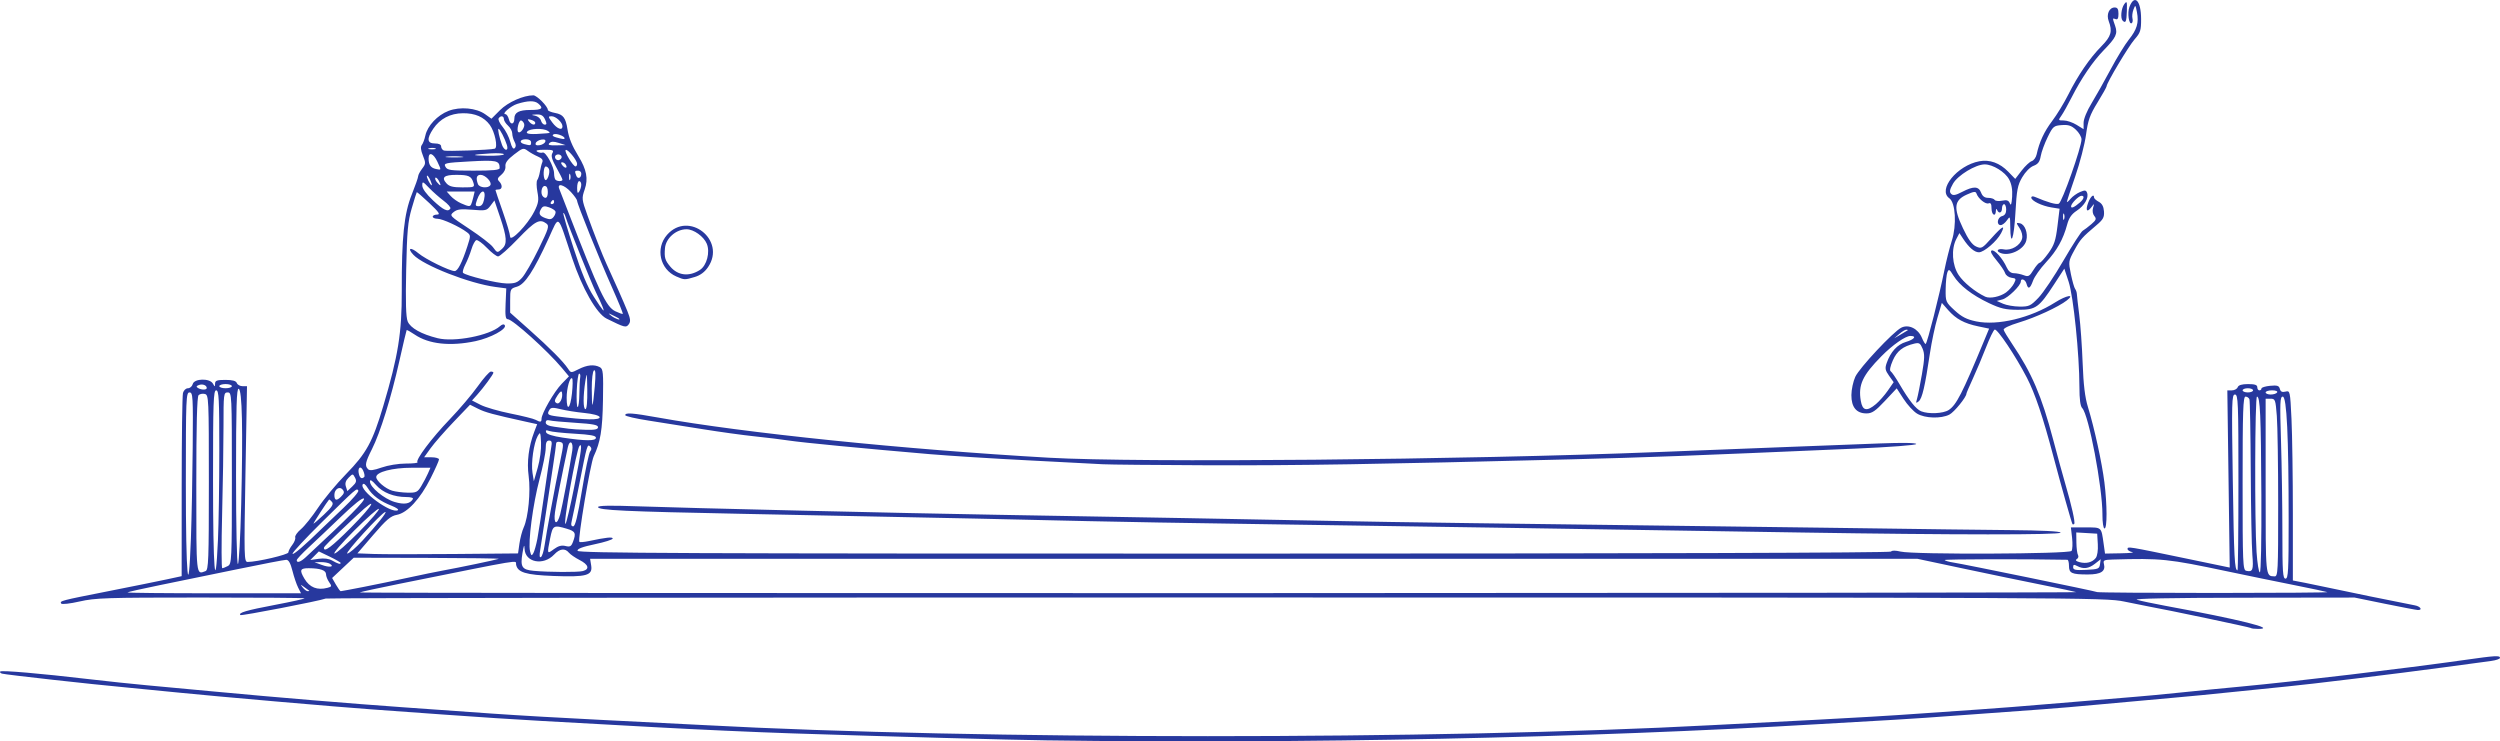 <?xml version="1.0" encoding="UTF-8" standalone="no"?>
<!-- Created with Inkscape (http://www.inkscape.org/) -->

<svg
   width="316.131mm"
   height="93.754mm"
   viewBox="0 0 316.131 93.754"
   version="1.1"
   id="svg5"
   xml:space="preserve"
   inkscape:version="1.2 (dc2aedaf03, 2022-05-15)"
   sodipodi:docname="Cricket.svg"
   xmlns:inkscape="http://www.inkscape.org/namespaces/inkscape"
   xmlns:sodipodi="http://sodipodi.sourceforge.net/DTD/sodipodi-0.dtd"
   xmlns="http://www.w3.org/2000/svg"
   xmlns:svg="http://www.w3.org/2000/svg"><sodipodi:namedview
     id="namedview7"
     pagecolor="#ffffff"
     bordercolor="#666666"
     borderopacity="1.0"
     inkscape:showpageshadow="2"
     inkscape:pageopacity="0.0"
     inkscape:pagecheckerboard="0"
     inkscape:deskcolor="#d1d1d1"
     inkscape:document-units="mm"
     showgrid="false"
     inkscape:window-width="1920"
     inkscape:window-height="1046"
     inkscape:window-x="-11"
     inkscape:window-y="-11"
     inkscape:window-maximized="1"
     inkscape:current-layer="layer1" /><defs
     id="defs2" /><g
     inkscape:label="Layer 1"
     inkscape:groupmode="layer"
     id="layer1"
     transform="translate(359.846,-162.845)"><path
       style="fill:#27389e;stroke-width:0.265;fill-opacity:1"
       d="m -227.204,256.472 c -5.072,-0.072 -19.942,-0.479 -32.411,-0.887 -4.584,-0.15 -12.442,-0.504 -17.462,-0.787 -5.02,-0.283 -11.45,-0.638 -14.287,-0.789 -2.838,-0.151 -8.374,-0.511 -12.303,-0.799 -3.929,-0.288 -8.096,-0.589 -9.26,-0.668 -3.586,-0.244 -20.156,-1.684 -24.209,-2.104 -2.11,-0.219 -5.146,-0.517 -6.747,-0.663 -4.293,-0.391 -15.288,-1.614 -15.714,-1.749 -0.203,-0.064 -0.3,-0.185 -0.217,-0.268 0.175,-0.175 5.047,0.244 11.168,0.962 2.328,0.273 5.662,0.625 7.408,0.783 1.746,0.158 5.675,0.522 8.731,0.811 7.509,0.709 17.085,1.505 23.812,1.981 3.056,0.216 8.057,0.571 11.113,0.788 3.056,0.217 9.247,0.575 13.758,0.794 4.511,0.22 10.345,0.515 12.965,0.656 34.595,1.869 92.844,1.871 127.661,0.002 2.692,-0.144 8.467,-0.443 12.832,-0.662 4.366,-0.22 10.259,-0.572 13.097,-0.782 2.838,-0.21 6.35,-0.454 7.805,-0.543 1.455,-0.088 6.039,-0.45 10.186,-0.804 4.147,-0.354 8.434,-0.711 9.525,-0.794 1.091,-0.083 3.596,-0.32 5.565,-0.526 1.97,-0.206 5.482,-0.552 7.805,-0.768 6.657,-0.619 20.707,-2.292 28.129,-3.348 3.988,-0.567 4.538,-0.6 4.538,-0.268 0,0.129 -0.506,0.303 -1.124,0.386 -0.618,0.083 -3.327,0.449 -6.019,0.813 -5.619,0.76 -17.365,2.193 -19.711,2.404 -0.873,0.079 -3.79,0.376 -6.482,0.661 -2.692,0.285 -6.324,0.638 -8.07,0.785 -1.746,0.147 -5.616,0.497 -8.599,0.779 -2.983,0.281 -6.555,0.587 -7.938,0.678 -1.382,0.091 -5.49,0.391 -9.128,0.665 -3.638,0.274 -7.924,0.569 -9.525,0.654 -1.601,0.086 -5.827,0.329 -9.393,0.541 -29.367,1.747 -65.755,2.517 -97.499,2.064 z m 151.978,-14.218 c -0.093,-0.093 -10.654,-2.315 -12.94,-2.723 -0.364,-0.065 -1.759,-0.346 -3.1,-0.624 -2.38,-0.494 -5.15,-0.507 -114.736,-0.509 -61.763,-0.002 -112.459,0.059 -112.656,0.135 -0.789,0.303 -10.665,2.215 -10.791,2.089 -0.295,-0.295 0.72,-0.593 4.385,-1.29 2.105,-0.4 3.783,-0.773 3.728,-0.828 -0.055,-0.055 -5.985,-0.1 -13.177,-0.099 -11.854,2.6e-4 -13.282,0.047 -15.262,0.498 -1.231,0.281 -2.249,0.394 -2.332,0.26 -0.207,-0.335 -0.079,-0.368 5.972,-1.563 2.983,-0.589 6.287,-1.258 7.342,-1.485 l 1.918,-0.414 0.004,-11.284 c 0.002,-6.206 0.075,-11.552 0.163,-11.88 0.089,-0.333 0.366,-0.595 0.627,-0.595 0.257,0 0.53,-0.238 0.606,-0.529 0.187,-0.713 2.142,-0.764 2.548,-0.066 0.257,0.441 0.27,0.441 0.278,0 0.006,-0.377 0.249,-0.463 1.303,-0.463 0.907,0 1.34,0.119 1.447,0.397 0.084,0.218 0.408,0.397 0.72,0.397 h 0.568 l -0.196,11.113 c -0.187,10.575 -0.173,11.113 0.278,11.113 1.2,0 5.149,-0.925 5.149,-1.206 0,-0.17 0.22,-0.594 0.49,-0.941 0.269,-0.347 0.438,-0.779 0.375,-0.961 -0.063,-0.181 0.261,-0.645 0.719,-1.031 0.458,-0.386 1.435,-1.607 2.171,-2.713 0.736,-1.106 2.329,-3.024 3.54,-4.261 2.573,-2.628 3.353,-4.052 4.704,-8.599 1.888,-6.35 2.353,-9.243 2.34,-14.552 -0.017,-6.813 0.288,-9.756 1.266,-12.198 0.44,-1.099 0.802,-2.137 0.806,-2.308 0.003,-0.171 0.231,-0.603 0.505,-0.961 0.464,-0.604 0.471,-0.721 0.097,-1.657 -0.274,-0.685 -0.318,-1.112 -0.139,-1.335 0.145,-0.18 0.349,-0.724 0.452,-1.207 0.263,-1.227 1.533,-2.575 2.93,-3.109 1.471,-0.562 3.507,-0.374 4.633,0.428 l 0.792,0.564 1.08,-1.08 c 1.016,-1.016 2.952,-1.877 4.22,-1.877 0.44,0 1.828,1.4 1.828,1.843 0,0.118 0.415,0.293 0.923,0.388 1.019,0.191 1.33,0.599 1.559,2.045 0.177,1.118 0.568,2.081 1.388,3.422 1.035,1.691 1.256,2.859 0.794,4.198 -0.393,1.141 -0.382,1.25 0.355,3.307 0.761,2.125 1.927,5.097 2.392,6.096 0.895,1.923 2.234,4.951 2.65,5.99 0.393,0.981 0.427,1.315 0.172,1.664 -0.338,0.462 -0.506,0.419 -2.807,-0.721 -1.254,-0.621 -3.091,-3.846 -4.344,-7.623 -1.929,-5.819 -1.592,-5.539 -2.994,-2.491 -1.895,4.121 -2.987,5.783 -3.993,6.08 -0.838,0.247 -0.858,0.288 -0.858,1.77 v 1.516 l 2.447,2.179 c 2.599,2.314 4.252,3.978 4.867,4.898 0.373,0.558 0.382,0.559 1.349,0.066 1.069,-0.545 1.971,-0.629 2.68,-0.249 0.412,0.22 0.454,0.669 0.393,4.184 -0.065,3.751 -0.32,5.299 -1.168,7.079 -0.422,0.886 -2.051,10.59 -1.817,10.825 0.069,0.069 0.599,0.026 1.177,-0.096 2.239,-0.473 3.036,-0.558 3.036,-0.323 0,0.134 -1.017,0.456 -2.26,0.717 -1.592,0.334 -2.237,0.58 -2.183,0.832 0.065,0.3 13.503,0.357 83.009,0.353 51.715,-0.003 82.99,-0.099 83.086,-0.255 0.097,-0.157 0.547,-0.157 1.206,-1.5e-4 1.658,0.394 21.349,0.316 21.619,-0.085 0.121,-0.179 0.151,-0.921 0.068,-1.65 l -0.152,-1.324 1.866,0.002 c 2.059,0.002 1.971,-0.078 2.272,2.052 l 0.177,1.257 2.02,-0.036 c 1.111,-0.02 1.753,-0.088 1.425,-0.151 -0.327,-0.063 -0.595,-0.241 -0.595,-0.395 0,-0.333 0.013,-0.331 7.32,1.188 l 5.6,1.164 -0.151,-11.204 -0.151,-11.204 h 0.579 c 0.318,0 0.647,-0.179 0.731,-0.397 0.103,-0.269 0.526,-0.397 1.315,-0.397 0.857,0 1.162,0.104 1.162,0.397 0,0.218 0.119,0.397 0.265,0.397 0.146,0 0.265,-0.107 0.265,-0.237 0,-0.13 0.494,-0.284 1.098,-0.341 0.9,-0.086 1.121,-0.016 1.227,0.389 0.093,0.358 0.29,0.453 0.714,0.347 0.576,-0.145 0.587,-0.092 0.758,3.462 0.095,1.985 0.173,7.391 0.173,12.015 v 8.406 l 1.521,0.292 c 0.837,0.161 2.005,0.404 2.597,0.539 1.184,0.272 10.135,2.103 11.294,2.31 0.718,0.129 1.038,0.606 0.397,0.593 -0.182,-0.004 -2.057,-0.36 -4.167,-0.791 l -3.836,-0.785 -14.155,0.02 c -9.04,0.013 -13.868,0.108 -13.361,0.264 0.437,0.134 2.044,0.474 3.572,0.757 9.507,1.758 14.184,2.923 11.739,2.923 -0.441,0 -0.853,-0.051 -0.915,-0.113 z m -246.922,-5.113 c -0.203,-0.4 -0.526,-1.353 -0.718,-2.117 -0.244,-0.968 -0.481,-1.389 -0.783,-1.389 -0.238,0 -3.043,0.539 -6.234,1.198 -3.19,0.659 -7.587,1.562 -9.77,2.007 -2.183,0.445 -4.018,0.858 -4.079,0.918 -0.061,0.06 4.854,0.109 10.921,0.109 h 11.031 z m 224.854,0.58 c -0.146,-0.058 -2.051,-0.462 -4.233,-0.897 -2.183,-0.435 -6.648,-1.36 -9.922,-2.056 l -5.953,-1.265 h -83.912 -83.912 l 0.138,0.854 c 0.204,1.258 -0.597,1.48 -4.757,1.321 -3.548,-0.136 -4.569,-0.451 -4.744,-1.466 -0.094,-0.542 1.315,-0.777 -14.77,2.46 -2.692,0.542 -4.944,1.033 -5.005,1.091 -0.061,0.058 48.815,0.096 108.611,0.085 59.797,-0.011 108.603,-0.069 108.457,-0.127 z m 31.75,0 c -0.146,-0.058 -2.051,-0.461 -4.233,-0.896 -2.183,-0.434 -5.993,-1.218 -8.467,-1.74 -7.459,-1.576 -8.303,-1.663 -14.461,-1.485 -1.095,0.032 -1.217,0.095 -1.093,0.566 0.241,0.922 -0.38,1.322 -2.051,1.322 -2.023,0 -2.37,-0.16 -2.37,-1.087 0,-0.421 -0.089,-0.767 -0.198,-0.77 -5.187,-0.107 -15.598,-0.084 -15.525,0.035 0.055,0.089 0.55,0.231 1.099,0.313 1.321,0.199 17.856,3.596 18.197,3.737 0.146,0.061 6.813,0.11 14.817,0.11 8.004,0 14.433,-0.048 14.287,-0.106 z m -255.213,-0.192 c -0.061,-0.041 -0.348,-0.25 -0.639,-0.463 -0.489,-0.359 -0.502,-0.353 -0.166,0.075 0.2,0.255 0.487,0.463 0.639,0.463 0.152,0 0.227,-0.034 0.166,-0.075 z m 6.901,-0.469 c 1.528,-0.299 4.088,-0.83 5.689,-1.18 1.601,-0.35 3.565,-0.754 4.366,-0.898 1.971,-0.355 6.684,-1.341 7.011,-1.467 0.146,-0.056 -3.919,-0.111 -9.032,-0.123 l -9.296,-0.021 -1.365,1.281 -1.365,1.281 0.475,0.834 c 0.261,0.459 0.534,0.835 0.607,0.836 0.073,0.001 1.382,-0.243 2.91,-0.542 z m -4.57,0.114 c 0.543,-0.146 0.559,-0.202 0.198,-0.717 -0.215,-0.307 -0.391,-0.756 -0.391,-0.998 0,-0.499 -0.737,-0.757 -2.183,-0.762 -1.103,-0.004 -1.199,0.226 -0.55,1.324 0.659,1.115 1.633,1.499 2.926,1.153 z m 247.985,-8.5 c 0,-10.638 -0.24,-15.677 -0.744,-15.677 -0.347,0 -0.375,0.717 -0.223,5.599 0.096,3.079 0.174,8.259 0.174,11.509 0,5.077 0.056,5.91 0.397,5.91 0.343,0 0.397,-0.992 0.396,-7.342 z m -1.324,-1.984 c 0,-4.984 -0.078,-10.044 -0.172,-11.245 -0.161,-2.067 -0.203,-2.183 -0.792,-2.183 h -0.622 v 11.09 c 0,11.602 -0.027,11.326 1.124,11.378 0.432,0.019 0.463,-0.578 0.461,-9.041 z m -263.94,4.233 c 0.093,-2.51 0.195,-7.69 0.227,-11.51 0.054,-6.461 0.026,-6.946 -0.405,-6.945 -0.434,2.2e-4 -0.463,0.725 -0.463,11.51 0,11.756 0.331,15.336 0.641,6.945 z m 1.851,4.139 c 0.372,-0.143 0.419,-1.379 0.419,-11.214 0,-10.669 -0.018,-11.058 -0.507,-11.186 -0.279,-0.073 -0.636,-0.003 -0.794,0.154 -0.197,0.197 -0.287,3.753 -0.287,11.346 0,11.725 -0.039,11.362 1.169,10.899 z m 47.713,-0.006 c 0.892,-0.239 0.72,-0.817 -0.415,-1.396 -0.555,-0.283 -1.165,-0.703 -1.355,-0.931 -0.497,-0.599 -1.155,-0.514 -1.864,0.241 -1.363,1.451 -3.676,0.999 -3.739,-0.73 -0.023,-0.625 -0.094,-0.473 -0.268,0.571 -0.288,1.736 -0.063,2.082 1.444,2.219 1.935,0.176 5.581,0.191 6.197,0.026 z m 211.111,-2.052 c -0.087,-1.035 -0.179,-5.811 -0.203,-10.613 -0.024,-4.802 -0.1,-8.88 -0.168,-9.062 -0.068,-0.182 -0.289,-0.331 -0.492,-0.331 -0.309,0 -0.369,1.768 -0.369,10.961 0,10.222 0.031,10.968 0.463,11.066 0.819,0.186 0.929,-0.103 0.768,-2.021 z m 1.138,-7.637 c -0.05,-10.077 -0.153,-12.369 -0.553,-12.369 -0.264,0 -0.308,15.819 -0.054,19.645 0.094,1.419 0.28,2.58 0.414,2.58 0.144,0 0.223,-4.013 0.194,-9.856 z m -258.395,5.821 c 0.095,-2.074 0.173,-7.193 0.173,-11.377 7.9e-4,-6.586 -0.052,-7.607 -0.396,-7.607 -0.347,0 -0.397,1.44 -0.397,11.377 0,11.295 0.289,14.838 0.619,7.607 z m 237.992,3.005 0.089,-0.633 -0.72,0.567 c -0.792,0.623 -1.472,0.711 -2.254,0.293 -0.406,-0.217 -0.512,-0.187 -0.512,0.145 0,0.346 0.288,0.405 1.654,0.34 1.516,-0.072 1.661,-0.131 1.743,-0.712 z m 17.505,-10.347 c 0,-10.182 -0.037,-11.113 -0.44,-11.113 -0.405,0 -0.427,0.846 -0.273,10.86 0.152,9.879 0.23,11.365 0.596,11.365 0.064,0 0.117,-5.001 0.117,-11.113 z m -254.247,10.574 c 0.493,-0.264 0.512,-0.667 0.512,-11.113 0,-10.662 -0.009,-10.839 -0.529,-10.839 -0.508,0 -0.529,0.176 -0.529,4.323 0,2.377 -0.079,7.378 -0.175,11.113 -0.096,3.734 -0.088,6.79 0.017,6.79 0.106,0 0.422,-0.123 0.704,-0.274 z m 12.909,-0.284 c -0.197,-0.125 -0.716,-0.22 -1.153,-0.211 l -0.794,0.016 0.926,0.342 c 0.958,0.354 1.653,0.254 1.02,-0.147 z m -11.218,-7.445 c 0.233,-9.576 0.125,-14.537 -0.32,-14.685 -0.261,-0.087 -0.331,2.235 -0.331,11.025 0,6.29 0.102,11.135 0.234,11.135 0.129,0 0.316,-3.364 0.416,-7.474 z m 12.578,7.343 c 0,-0.072 -0.62,-0.431 -1.379,-0.797 l -1.379,-0.665 -0.54,0.544 -0.54,0.544 1.058,-0.153 c 0.688,-0.099 1.29,-0.02 1.72,0.227 0.715,0.411 1.058,0.508 1.058,0.3 z m 221.931,-0.623 c 0.205,-0.262 0.311,-0.966 0.265,-1.759 l -0.078,-1.323 -1.324,-0.078 -1.324,-0.078 0.018,1.281 c 0.01,0.705 0.102,1.416 0.204,1.581 0.102,0.165 0.036,0.392 -0.147,0.505 -0.229,0.142 -0.128,0.261 0.326,0.386 0.846,0.232 1.627,0.036 2.059,-0.515 z m -226.344,-0.106 c 5.427,-5.037 7.572,-7.199 7.357,-7.415 -0.159,-0.159 -1.212,0.672 -2.854,2.252 -1.432,1.377 -3.288,3.137 -4.124,3.911 -0.837,0.774 -1.521,1.507 -1.521,1.627 0,0.393 0.488,0.232 1.143,-0.376 z m 30.192,-1.452 c 0.205,-1.472 1.306,-7.399 1.986,-10.697 0.46,-2.23 0.459,-2.297 -0.02,-2.423 -0.271,-0.071 -0.494,0.009 -0.495,0.177 -8e-4,0.168 -0.185,1.497 -0.409,2.952 -0.224,1.455 -0.639,4.194 -0.922,6.085 -0.283,1.892 -0.594,3.905 -0.691,4.473 -0.117,0.689 -0.084,0.977 0.099,0.863 0.151,-0.094 0.354,-0.737 0.451,-1.43 z m -28.012,-2.311 c 0.3,-0.295 1.464,-1.407 2.586,-2.47 1.122,-1.063 1.968,-2.051 1.879,-2.196 -0.208,-0.337 -0.197,-0.347 -4.623,4.016 -2.032,2.003 -3.694,3.789 -3.694,3.969 0,0.275 1.604,-1.106 3.853,-3.319 z m 24.841,2.036 c 0.097,-0.687 0.341,-1.611 0.544,-2.053 0.572,-1.249 0.887,-4.533 0.622,-6.472 -0.246,-1.792 0.002,-3.754 0.705,-5.6 l 0.369,-0.969 -1.377,-0.303 c -4.208,-0.926 -5.174,-1.188 -6.096,-1.65 l -1.014,-0.509 -2.076,2.171 c -1.142,1.194 -2.449,2.69 -2.905,3.324 l -0.828,1.153 h 0.942 c 0.518,0 0.942,0.122 0.942,0.27 0,0.149 -0.477,1.219 -1.06,2.378 -1.315,2.616 -2.942,4.38 -4.265,4.627 -0.787,0.147 -1.323,0.602 -2.976,2.526 l -2.017,2.347 2.05,0.077 c 1.128,0.043 5.699,0.044 10.157,0.004 l 8.107,-0.073 0.176,-1.249 z m 2.273,-0.637 c 0.147,-0.773 0.564,-3.49 0.927,-6.036 0.363,-2.547 0.73,-5.017 0.817,-5.49 0.124,-0.679 0.068,-0.86 -0.269,-0.86 -0.315,0 -0.426,0.254 -0.426,0.97 0,0.534 -0.351,2.29 -0.78,3.903 -0.839,3.154 -1.479,8.015 -1.201,9.123 0.147,0.585 0.206,0.619 0.418,0.239 0.136,-0.243 0.368,-1.075 0.515,-1.848 z m -22.538,-0.851 c 1.495,-1.514 2.613,-2.817 2.485,-2.897 -0.129,-0.08 -1.533,1.159 -3.122,2.752 -1.588,1.593 -2.706,2.897 -2.485,2.897 0.222,0 1.626,-1.238 3.122,-2.752 z m 0.397,1.137 c 1.856,-2.009 3.196,-3.688 2.905,-3.641 -0.461,0.075 -5.201,5.256 -4.808,5.256 0.226,0 1.082,-0.727 1.903,-1.615 z m 25.686,0.661 c 0.573,0.144 0.73,0.059 0.947,-0.512 0.422,-1.11 0.315,-1.344 -0.763,-1.667 -1.683,-0.504 -1.786,-0.446 -2.116,1.193 -0.408,2.031 -0.407,2.034 0.471,1.385 0.548,-0.405 0.972,-0.521 1.459,-0.399 z m -27.111,-2.345 c 2.938,-2.948 3.539,-4.171 0.767,-1.561 -3.688,3.472 -4.198,3.976 -4.198,4.15 0,0.606 0.997,-0.146 3.431,-2.589 z m 29.202,-4.705 c 0.413,-2.51 0.878,-4.718 1.034,-4.906 0.199,-0.241 0.2,-0.425 0.003,-0.622 -0.36,-0.36 -0.4,-0.223 -1.361,4.668 -0.429,2.183 -0.862,4.296 -0.963,4.696 -0.132,0.526 -0.083,0.728 0.177,0.728 0.26,-3e-5 0.567,-1.263 1.11,-4.564 z m -31.615,1.473 c -0.165,-0.199 -0.332,-0.329 -0.37,-0.289 -0.21,0.218 -1.971,2.923 -1.971,3.028 0,0.068 0.594,-0.439 1.321,-1.127 1.042,-0.986 1.257,-1.327 1.021,-1.612 z m 30.623,-1.859 c 0.924,-4.64 1.055,-5.647 0.679,-5.224 -0.4,0.452 -2.149,10.209 -1.766,9.854 0.111,-0.103 0.6,-2.186 1.086,-4.63 z m -1.765,3.428 c 0.264,-0.993 1.252,-6.203 1.531,-8.07 0.162,-1.086 -0.345,-1.44 -0.568,-0.397 -0.752,3.506 -1.478,7.182 -1.62,8.202 -0.213,1.536 0.269,1.73 0.658,0.265 z m -21.304,-1.076 c -1.438,-0.558 -2.457,-1.31 -3.013,-2.224 -0.292,-0.48 -0.543,-0.666 -0.655,-0.485 -0.474,0.766 3.625,3.774 4.449,3.265 0.138,-0.085 -0.213,-0.335 -0.781,-0.556 z m 2.673,-0.844 c 0.097,-0.156 -0.234,-0.263 -0.814,-0.263 -1.579,0 -2.993,-0.558 -3.829,-1.51 -0.55,-0.626 -0.781,-0.759 -0.781,-0.449 0,0.713 1.781,2.186 3.124,2.584 1.211,0.358 1.925,0.246 2.301,-0.362 z m -8.882,-1.21 c -0.385,-0.464 -1.041,-0.041 -1.041,0.671 0,0.724 0.27,0.8 0.834,0.237 0.419,-0.419 0.461,-0.602 0.207,-0.907 z m 9.948,-0.442 c 0.286,-0.473 0.663,-1.187 0.838,-1.587 l 0.318,-0.728 h -2.363 c -2.439,0 -4.49,0.536 -4.49,1.173 0,0.483 1.151,1.469 2.016,1.728 0.419,0.126 1.302,0.238 1.962,0.251 1.081,0.021 1.251,-0.062 1.72,-0.837 z m -8.38,-1.061 c -0.28,-0.523 -0.283,-0.523 -0.811,0.005 -0.372,0.372 -0.475,0.704 -0.345,1.113 l 0.185,0.583 0.626,-0.588 c 0.509,-0.478 0.574,-0.687 0.345,-1.113 z m 23.523,-4.429 c -0.066,-1.347 -0.097,-1.41 -0.418,-0.848 -0.5,0.876 -0.862,3.423 -0.663,4.665 l 0.171,1.067 0.49,-1.714 c 0.282,-0.987 0.46,-2.332 0.419,-3.17 z m -22.358,4.339 c 0.087,-0.087 0.027,-0.448 -0.134,-0.801 -0.33,-0.724 -0.75,-0.363 -0.535,0.46 0.132,0.506 0.379,0.631 0.669,0.341 z m 5.259,-1.693 c 0.901,0 1.564,-0.074 1.474,-0.164 -0.285,-0.285 1.795,-3.055 4.087,-5.44 1.214,-1.264 2.802,-3.134 3.53,-4.157 0.728,-1.023 1.472,-1.864 1.654,-1.87 0.182,-0.006 0.331,0.057 0.331,0.14 0,0.202 -1.271,1.929 -2.065,2.806 l -0.64,0.707 1.089,0.556 c 0.599,0.306 2.301,0.799 3.783,1.096 1.481,0.297 2.902,0.651 3.156,0.788 0.626,0.335 0.762,0.313 0.762,-0.122 0,-0.666 1.601,-3.445 2.544,-4.417 l 0.923,-0.951 -0.873,-1.045 c -1.837,-2.197 -6.26,-6.182 -6.862,-6.181 -0.281,5.3e-4 -0.342,-0.435 -0.276,-1.948 l 0.086,-1.948 -1.391,-0.185 c -3.262,-0.433 -9.069,-2.709 -10.346,-4.055 -0.844,-0.89 -0.36,-1.035 0.64,-0.193 0.88,0.742 3.938,2.242 4.57,2.242 0.388,0 0.94,-1.074 1.604,-3.121 0.438,-1.35 0.436,-1.415 -0.043,-1.781 -0.924,-0.707 -3.111,-1.712 -3.724,-1.712 -0.335,0 -0.61,-0.119 -0.61,-0.265 0,-0.146 0.249,-0.265 0.553,-0.265 0.442,0 0.246,-0.291 -0.978,-1.448 -0.842,-0.796 -1.559,-1.42 -1.593,-1.385 -0.034,0.034 -0.322,0.954 -0.638,2.043 -0.489,1.682 -0.595,2.852 -0.7,7.763 -0.088,4.105 -0.033,6.002 0.189,6.538 0.347,0.839 1.731,1.612 3.798,2.124 2.099,0.52 6.542,-0.34 7.876,-1.524 0.28,-0.249 0.497,-0.29 0.605,-0.116 0.292,0.472 -1.801,1.607 -3.706,2.011 -3.187,0.675 -5.895,0.384 -7.678,-0.827 -0.53,-0.36 -0.992,-0.618 -1.026,-0.575 -0.034,0.044 -0.45,1.806 -0.923,3.916 -1.047,4.667 -2.411,9.054 -3.461,11.135 -0.852,1.688 -0.933,2.103 -0.494,2.542 0.209,0.209 0.684,0.15 1.713,-0.212 0.807,-0.284 2.134,-0.501 3.062,-0.501 z m 24.04,-3.267 c 0,-0.266 -0.689,-0.396 -2.712,-0.511 -1.492,-0.085 -2.937,-0.241 -3.211,-0.347 -0.364,-0.14 -0.465,-0.091 -0.375,0.179 0.079,0.236 0.843,0.479 2.087,0.665 2.914,0.435 4.212,0.439 4.212,0.014 z m 0.265,-1.337 c 0,-0.285 -0.664,-0.413 -2.844,-0.55 -1.564,-0.098 -3.053,-0.237 -3.307,-0.308 -0.293,-0.082 -0.463,0.016 -0.463,0.269 0,0.27 0.363,0.445 1.124,0.543 0.618,0.08 1.422,0.19 1.786,0.245 0.364,0.055 1.346,0.116 2.183,0.136 1.147,0.027 1.521,-0.055 1.521,-0.335 z m 0.199,-1.282 c -0.065,-0.196 -0.852,-0.405 -1.936,-0.513 -1.004,-0.1 -2.353,-0.315 -2.997,-0.477 -0.926,-0.233 -1.216,-0.223 -1.39,0.05 -0.376,0.593 -0.259,0.705 0.898,0.857 3.584,0.47 5.563,0.501 5.425,0.083 z m -1.557,-3.44 c -0.032,-2.193 -0.057,-2.31 -0.241,-1.124 -0.299,1.917 -0.293,3.572 0.012,3.572 0.16,0 0.251,-0.969 0.229,-2.447 z m -1.938,0.451 c 0.102,-0.952 0.115,-1.802 0.029,-1.889 -0.272,-0.272 -0.701,1.225 -0.701,2.447 0,1.785 0.463,1.4 0.673,-0.558 z m 0.935,0.078 c 0.011,-0.91 0.06,-1.862 0.109,-2.117 0.049,-0.255 -0.011,-0.463 -0.132,-0.463 -0.122,0 -0.26,0.953 -0.307,2.117 -0.048,1.165 0.003,2.117 0.112,2.117 0.109,-2.6e-4 0.208,-0.745 0.219,-1.654 z m -2.194,-0.169 c -0.054,-0.279 -0.225,-0.174 -0.567,0.348 -0.399,0.609 -0.424,0.788 -0.133,0.968 0.39,0.241 0.838,-0.6 0.7,-1.316 z m 4.145,-0.786 c 0.132,-1.556 0.102,-2.159 -0.098,-2.035 -0.166,0.103 -0.285,1.073 -0.285,2.321 0,1.18 0.044,2.096 0.098,2.035 0.054,-0.061 0.182,-1.105 0.285,-2.321 z m 212.738,0.756 c 0.095,-0.154 -0.174,-0.265 -0.646,-0.265 -0.445,0 -0.809,0.119 -0.809,0.265 0,0.146 0.291,0.265 0.646,0.265 0.355,0 0.719,-0.119 0.809,-0.265 z m -3.043,-0.265 c 0,-0.146 -0.298,-0.265 -0.661,-0.265 -0.364,0 -0.661,0.119 -0.661,0.265 0,0.146 0.298,0.265 0.661,0.265 0.364,0 0.661,-0.119 0.661,-0.265 z m -258.763,-0.293 c 0,-0.352 -0.535,-0.555 -0.997,-0.378 -0.334,0.128 -0.361,0.22 -0.109,0.376 0.43,0.265 1.107,0.266 1.107,0.001 z m 3.175,-0.236 c 0,-0.146 -0.357,-0.265 -0.794,-0.265 -0.437,0 -0.794,0.119 -0.794,0.265 0,0.146 0.357,0.265 0.794,0.265 0.437,0 0.794,-0.119 0.794,-0.265 z m 48.926,-8.563 c -0.061,-0.053 -0.408,-0.238 -0.772,-0.411 -0.624,-0.297 -0.632,-0.292 -0.148,0.097 0.421,0.338 1.283,0.633 0.92,0.315 z m -0.852,-3.92 c -1.619,-3.629 -4.418,-10.572 -4.418,-10.961 0,-0.138 -0.35,-0.634 -0.779,-1.103 -0.853,-0.934 -1.791,-1.182 -1.473,-0.39 0.102,0.255 0.577,1.475 1.055,2.712 4.003,10.362 4.871,12.198 6.039,12.759 0.466,0.224 0.888,0.37 0.938,0.325 0.051,-0.045 -0.563,-1.549 -1.363,-3.342 z m -1.229,2.363 c -0.131,-0.327 -0.49,-1.106 -0.798,-1.729 -0.574,-1.163 -3.5,-8.43 -3.838,-9.535 -0.104,-0.338 -0.237,-0.567 -0.296,-0.508 -0.059,0.059 0.526,2.062 1.3,4.452 1.005,3.103 1.735,4.855 2.555,6.13 1.212,1.885 1.466,2.166 1.077,1.191 z m -10.161,-3.572 c 0.371,-0.4 1.316,-2.037 2.099,-3.638 1.295,-2.648 1.384,-2.94 0.981,-3.241 -0.841,-0.628 -1.41,-0.322 -3.562,1.918 -1.188,1.237 -2.328,2.249 -2.533,2.249 -0.205,0 -0.84,-0.486 -1.411,-1.08 -0.571,-0.594 -1.175,-1.034 -1.343,-0.979 -0.168,0.056 -0.445,0.572 -0.617,1.146 -0.171,0.575 -0.519,1.443 -0.772,1.929 -0.253,0.486 -0.384,0.963 -0.29,1.058 0.358,0.364 4.291,1.325 5.503,1.344 1.059,0.017 1.381,-0.101 1.945,-0.707 z m -2.507,-3.679 c 0.661,-0.599 0.609,-1.442 -0.245,-3.961 l -0.729,-2.149 -0.5,0.663 c -0.472,0.625 -0.603,0.655 -2.304,0.512 -1.458,-0.122 -1.91,-0.065 -2.357,0.296 -0.543,0.439 -0.507,0.478 1.973,2.114 1.389,0.916 2.735,1.954 2.991,2.306 0.559,0.769 0.563,0.77 1.172,0.219 z m 4.049,-4.679 c 0.553,-1.1 0.611,-1.454 0.413,-2.513 -0.127,-0.678 -0.136,-1.352 -0.021,-1.498 0.115,-0.146 0.267,-0.622 0.338,-1.059 0.07,-0.437 0.207,-0.975 0.303,-1.197 0.121,-0.279 -0.051,-0.499 -0.558,-0.716 -0.403,-0.172 -0.986,-0.501 -1.295,-0.731 -0.529,-0.394 -0.63,-0.366 -1.72,0.475 -0.84,0.648 -1.14,1.057 -1.091,1.488 0.04,0.356 -0.172,0.79 -0.529,1.082 -0.478,0.391 -0.531,0.554 -0.266,0.824 0.453,0.46 0.416,1.024 -0.066,1.024 -0.218,0 -0.397,0.04 -0.397,0.088 0,0.048 0.414,1.269 0.92,2.712 0.506,1.443 0.924,2.862 0.928,3.153 0.012,0.78 2.213,-1.489 3.039,-3.133 z m 2.701,-0.032 c -0.05,-0.151 -0.416,-0.39 -0.813,-0.53 -0.553,-0.195 -0.779,-0.165 -0.967,0.132 -0.405,0.64 -0.291,0.932 0.475,1.221 0.576,0.217 0.797,0.189 1.062,-0.137 0.184,-0.226 0.293,-0.535 0.243,-0.686 z m -13.295,-0.378 c 0.08,-0.129 -0.3,-0.569 -0.844,-0.977 -0.544,-0.408 -1.377,-1.144 -1.849,-1.636 -0.808,-0.84 -0.86,-0.858 -0.86,-0.293 0,0.381 0.496,1.066 1.353,1.871 1.319,1.238 1.905,1.514 2.201,1.035 z m 2.612,-0.492 c 0.061,-0.109 0.19,-0.526 0.285,-0.926 l 0.174,-0.728 h -1.766 -1.766 l 0.504,0.565 c 0.277,0.311 0.861,0.723 1.298,0.916 0.936,0.413 1.122,0.438 1.271,0.173 z m 1.644,-0.614 c 0.309,-1.405 -0.399,-1.39 -0.89,0.018 -0.243,0.698 -0.217,0.794 0.217,0.794 0.337,0 0.551,-0.259 0.673,-0.813 z m 8.859,0.284 c 0,-0.146 -0.052,-0.265 -0.117,-0.265 -0.064,0 -0.19,0.119 -0.28,0.265 -0.09,0.146 -0.037,0.265 0.117,0.265 0.154,0 0.28,-0.119 0.28,-0.265 z m -0.794,-1.279 c 0,-0.49 -0.137,-0.75 -0.397,-0.75 -0.399,0 -0.562,0.981 -0.22,1.323 0.373,0.373 0.617,0.146 0.617,-0.573 z m 4.229,-0.904 c 0.002,-0.255 -0.115,-0.463 -0.261,-0.463 -0.146,0 -0.263,0.387 -0.261,0.86 0.003,0.653 0.066,0.764 0.261,0.463 0.141,-0.218 0.258,-0.605 0.261,-0.86 z m -13.64,-0.265 c -0.261,-0.835 -0.583,-0.984 -2.149,-0.988 -1.552,-0.005 -1.935,0.322 -1.257,1.071 0.359,0.397 0.817,0.512 2.028,0.512 1.501,0 1.557,-0.024 1.379,-0.595 z m 2.145,0.314 c 0.237,-0.384 -0.64,-1.306 -1.242,-1.306 -0.498,0 -0.615,0.419 -0.328,1.169 0.181,0.471 1.303,0.569 1.569,0.137 z m -7.6,-0.646 c -0.166,-0.364 -0.352,-0.613 -0.413,-0.552 -0.124,0.124 0.413,1.214 0.597,1.214 0.065,0 -0.019,-0.298 -0.185,-0.663 z m 1.095,0.111 c -0.162,-0.303 -0.362,-0.485 -0.444,-0.403 -0.082,0.082 0.002,0.33 0.186,0.552 0.476,0.573 0.604,0.499 0.258,-0.149 z m 13.921,-1.481 c -0.073,-0.191 -0.256,-0.348 -0.406,-0.348 -0.306,0 -0.377,1.396 -0.085,1.688 0.247,0.247 0.664,-0.89 0.491,-1.34 z m 1.702,1.327 c 0,-0.097 -0.345,-0.789 -0.767,-1.536 -0.564,-0.999 -0.7,-1.478 -0.516,-1.807 0.221,-0.394 0.098,-0.448 -1.019,-0.444 -0.848,0.003 -1.146,0.083 -0.897,0.24 0.205,0.13 0.517,0.181 0.693,0.113 0.386,-0.148 1.448,1.794 1.448,2.649 0,0.335 0.079,0.689 0.176,0.786 0.229,0.229 0.882,0.229 0.882,-5.3e-4 z m 0.969,-0.683 c -0.073,-0.182 -0.133,-0.033 -0.133,0.331 0,0.364 0.06,0.513 0.133,0.331 0.073,-0.182 0.073,-0.48 0,-0.661 z m 1.412,-0.082 c 0,-0.21 -0.179,-0.381 -0.397,-0.381 -0.445,0 -0.463,0.049 -0.237,0.638 0.186,0.484 0.634,0.303 0.634,-0.257 z m -18.198,-1.511 c -0.51,-1.085 -1.119,-1.3 -1.113,-0.391 0.005,0.785 0.276,1.17 0.922,1.31 0.712,0.154 0.706,0.18 0.191,-0.918 z m 7.875,0.799 c -0.012,-0.947 -0.369,-1.026 -3.78,-0.837 -3.142,0.175 -3.322,0.214 -3.075,0.677 0.234,0.438 0.619,0.491 3.561,0.491 2.464,0 3.297,-0.084 3.294,-0.331 z m 8.349,-0.445 c -0.096,-0.155 -0.301,-0.282 -0.456,-0.282 -0.175,0 -0.155,0.152 0.053,0.403 0.363,0.437 0.687,0.34 0.402,-0.121 z m 1.443,-0.084 c -0.002,-0.467 -1.238,-1.955 -1.449,-1.745 -0.194,0.193 0.938,2.067 1.252,2.072 0.109,0.002 0.198,-0.146 0.197,-0.327 z m -1.994,-0.709 c 0.196,-0.317 -0.302,-0.63 -0.654,-0.412 -0.296,0.183 -0.102,0.659 0.269,0.659 0.128,0 0.302,-0.111 0.386,-0.246 z m -12.628,-0.211 c -0.549,-0.057 -1.382,-0.056 -1.852,0.002 -0.47,0.058 -0.021,0.105 0.998,0.104 1.019,-0.001 1.403,-0.049 0.854,-0.106 z m 5.364,-0.287 c 0,-0.118 -0.744,-0.171 -1.654,-0.117 -2.517,0.15 -2.672,0.268 -0.397,0.302 1.128,0.017 2.051,-0.066 2.051,-0.185 z m -1.156,-0.711 c 0.432,-0.131 0.015,-2.142 -0.623,-3.005 -0.743,-1.004 -1.861,-1.49 -3.397,-1.478 -1.599,0.013 -2.9,0.692 -3.752,1.956 -0.853,1.266 -0.79,1.865 0.198,1.865 0.508,0 0.794,0.135 0.794,0.375 0,0.206 0.149,0.437 0.331,0.513 0.332,0.139 5.889,-0.057 6.451,-0.227 z m -7.504,-0.041 c -0.179,-0.072 -0.536,-0.077 -0.794,-0.01 -0.257,0.067 -0.111,0.126 0.326,0.132 0.437,0.005 0.647,-0.05 0.468,-0.122 z m 9.041,-0.422 c -0.245,-0.793 -0.891,-2.051 -1.054,-2.051 -0.143,0 0.096,1.115 0.441,2.051 0.121,0.327 0.349,0.595 0.508,0.595 0.178,0 0.218,-0.229 0.105,-0.595 z m 0.966,-0.417 c -0.159,-0.297 -0.289,-0.768 -0.289,-1.046 0,-0.278 -0.238,-0.721 -0.529,-0.984 -0.291,-0.263 -0.529,-0.639 -0.529,-0.835 0,-0.419 -0.425,-0.474 -0.665,-0.086 -0.092,0.148 0.136,0.63 0.507,1.07 0.37,0.44 0.804,1.286 0.964,1.88 0.198,0.734 0.377,0.994 0.561,0.81 0.183,-0.183 0.177,-0.443 -0.019,-0.81 z m 2.092,0.086 c 0,-0.247 -0.25,-0.397 -0.661,-0.397 -0.755,0 -0.894,0.429 -0.198,0.611 0.797,0.208 0.86,0.193 0.86,-0.214 z m 1.795,-0.088 c 0.079,-0.24 -0.077,-0.325 -0.488,-0.265 -0.332,0.049 -0.656,0.247 -0.72,0.441 -0.079,0.24 0.077,0.325 0.488,0.265 0.332,-0.049 0.656,-0.247 0.72,-0.441 z m 1.7,0.152 c -0.636,-0.204 -0.954,-0.196 -1.177,0.027 -0.232,0.232 -0.02,0.3 0.871,0.279 l 1.177,-0.027 z m 0.739,-0.584 c 0,-0.288 -1.097,-0.678 -1.392,-0.496 -0.215,0.133 -0.104,0.26 0.336,0.383 0.865,0.241 1.056,0.261 1.056,0.113 z m -2.249,-0.633 c 0.442,-0.038 0.464,-0.088 0.132,-0.302 -0.577,-0.373 -2.269,-0.322 -2.601,0.079 -0.276,0.333 0.449,0.399 2.469,0.224 z m -2.866,-1.208 c -0.088,-0.23 -0.269,-0.417 -0.402,-0.417 -0.275,0 -0.569,1.234 -0.348,1.455 0.27,0.27 0.911,-0.618 0.75,-1.038 z m 4.85,0.331 c 0,-0.501 -0.834,-1.278 -1.372,-1.278 -0.465,0 -0.459,0.05 0.091,0.794 0.591,0.799 1.281,1.06 1.281,0.484 z m -6.085,-0.976 c 0,-0.784 0.579,-1.096 2.037,-1.096 1.457,0 1.706,-0.212 0.969,-0.824 -0.462,-0.383 -1.299,-0.366 -2.643,0.056 -0.824,0.258 -2.018,1.298 -1.491,1.298 0.152,0 0.353,0.303 0.446,0.672 0.182,0.726 0.682,0.648 0.682,-0.106 z m 2.646,0.523 c 0,-0.129 -0.245,-0.298 -0.544,-0.376 -0.447,-0.117 -0.488,-0.075 -0.232,0.234 0.349,0.421 0.776,0.499 0.776,0.142 z m 1.232,-0.426 c -0.233,-0.503 -0.494,-0.651 -1.1,-0.625 -0.67,0.029 -0.696,0.052 -0.168,0.153 0.344,0.065 0.686,0.347 0.758,0.625 0.073,0.279 0.286,0.507 0.474,0.507 0.269,0 0.276,-0.139 0.035,-0.659 z m 158.841,52.237 c -30.681,-0.493 -50.753,-0.805 -67.204,-1.042 -9.823,-0.142 -20.181,-0.321 -23.019,-0.397 -5.125,-0.138 -18.048,-0.411 -43.656,-0.922 -14.949,-0.298 -18.256,-0.453 -18.256,-0.857 0,-0.187 1.551,-0.219 4.829,-0.1 6.302,0.229 34.033,0.882 45.839,1.081 12.999,0.218 35.803,0.636 43.656,0.8 6.019,0.125 17.135,0.278 60.457,0.827 8.076,0.102 15.28,0.201 16.007,0.218 0.728,0.017 4.21,0.057 7.739,0.088 4.063,0.036 6.416,0.153 6.416,0.321 0,0.299 -13.593,0.293 -32.808,-0.016 z m 38.1,-2.265 c 0,-3.499 -1.74,-12.65 -2.561,-13.471 -0.236,-0.236 -0.35,-1.105 -0.351,-2.683 -0.003,-4.075 -0.757,-11.446 -1.357,-13.271 l -0.552,-1.677 -1.263,1.942 c -1.95,2.999 -2.325,3.265 -4.588,3.262 -1.577,-0.003 -2.196,-0.145 -3.678,-0.844 -2.138,-1.009 -3.728,-2.241 -4.495,-3.482 -0.503,-0.815 -0.587,-0.86 -0.764,-0.409 -0.109,0.278 -0.207,1.234 -0.217,2.125 -0.018,1.583 0.008,1.644 1.138,2.686 0.889,0.82 1.516,1.141 2.712,1.391 2.726,0.57 6.893,-0.433 10.011,-2.41 1.422,-0.902 2.55,-1.091 1.466,-0.246 -1.069,0.834 -3.949,2.16 -6.085,2.804 -1.166,0.351 -1.953,0.727 -1.909,0.911 0.042,0.172 0.53,0.985 1.084,1.806 2.483,3.674 3.717,6.556 5.175,12.076 0.538,2.037 1.223,4.538 1.522,5.556 0.807,2.746 1.301,4.953 1.144,5.109 -0.076,0.076 -0.176,0.088 -0.222,0.028 -0.102,-0.133 -1.455,-4.932 -2.419,-8.577 -1.318,-4.985 -2.313,-7.939 -3.347,-9.937 -1.422,-2.746 -3.751,-6.227 -4.072,-6.086 -0.145,0.064 -0.637,1.076 -1.093,2.249 -0.456,1.173 -1.2,2.939 -1.654,3.925 -0.454,0.986 -0.825,1.852 -0.825,1.924 0,0.439 -1.536,2.333 -2.15,2.651 -1.05,0.543 -3.106,0.48 -4.098,-0.125 -0.453,-0.277 -1.217,-1.108 -1.696,-1.848 l -0.872,-1.345 -1.485,1.585 c -1.22,1.302 -1.637,1.585 -2.339,1.585 -1.268,0 -1.914,-0.784 -1.907,-2.315 0.003,-0.691 0.225,-1.733 0.494,-2.315 0.52,-1.129 4.773,-5.674 5.808,-6.207 0.92,-0.474 2.124,0.106 2.604,1.254 0.209,0.5 0.431,0.858 0.493,0.796 0.227,-0.227 1.714,-6.097 2.365,-9.337 0.234,-1.164 0.653,-2.831 0.932,-3.704 0.636,-1.989 0.474,-4.82 -0.307,-5.373 -1.519,-1.076 0.974,-4.154 3.794,-4.683 1.309,-0.246 2.578,0.214 3.652,1.321 l 0.884,0.912 0.807,-1.05 c 0.444,-0.577 1.019,-1.117 1.279,-1.2 0.259,-0.082 0.54,-0.469 0.623,-0.86 0.33,-1.547 0.955,-2.89 1.964,-4.219 0.581,-0.766 1.491,-2.254 2.021,-3.307 1.257,-2.498 2.716,-4.63 4.197,-6.132 1.239,-1.256 1.423,-1.89 0.928,-3.191 -0.322,-0.847 0.063,-1.72 0.759,-1.72 0.354,0 0.476,0.207 0.476,0.805 0,0.562 -0.106,0.764 -0.353,0.67 -0.425,-0.163 -0.424,-0.171 -0.069,0.848 0.348,0.999 0.13,1.464 -1.453,3.093 -1.365,1.404 -2.842,3.577 -4.05,5.957 -0.481,0.948 -1.066,1.992 -1.3,2.319 -0.411,0.576 -0.402,0.595 0.304,0.595 0.401,0 1.13,0.248 1.62,0.551 l 0.891,0.551 v -0.811 c 0,-0.473 0.42,-1.501 1.01,-2.469 0.555,-0.912 1.645,-2.849 2.421,-4.304 0.776,-1.455 1.804,-3.134 2.283,-3.73 1.037,-1.291 1.29,-2.146 1.033,-3.481 -0.185,-0.958 -0.199,-0.969 -0.441,-0.333 -0.137,0.362 -0.194,0.868 -0.127,1.124 0.067,0.257 0.024,0.527 -0.096,0.601 -0.355,0.219 -0.57,-1.307 -0.289,-2.047 0.639,-1.681 1.471,-0.832 1.478,1.506 0.004,1.463 -0.085,1.742 -0.823,2.583 -0.765,0.872 -3.538,5.522 -3.538,5.933 0,0.099 -0.518,1.024 -1.152,2.055 -0.966,1.571 -1.2,2.228 -1.45,4.064 -0.164,1.205 -0.776,3.575 -1.362,5.267 -0.585,1.692 -1.061,3.147 -1.058,3.234 0.003,0.086 0.212,-0.088 0.463,-0.387 0.251,-0.299 0.789,-0.686 1.194,-0.858 0.617,-0.263 0.762,-0.247 0.895,0.098 0.244,0.635 -0.328,1.623 -1.315,2.27 -0.644,0.422 -0.979,0.906 -1.2,1.73 -0.505,1.888 -1.301,3.312 -2.681,4.795 -0.719,0.773 -1.456,1.814 -1.637,2.315 -0.374,1.033 -0.628,1.15 -0.829,0.381 -0.139,-0.531 -0.717,-0.752 -0.717,-0.274 0,0.504 -1.608,2.074 -2.318,2.264 l -0.725,0.194 0.794,0.351 c 0.437,0.193 1.38,0.357 2.096,0.363 1.194,0.011 1.392,-0.082 2.385,-1.119 0.596,-0.622 2.015,-2.735 3.154,-4.696 1.139,-1.961 2.239,-3.661 2.445,-3.778 0.206,-0.117 0.697,-0.49 1.092,-0.83 0.608,-0.523 0.665,-0.681 0.374,-1.032 -0.206,-0.248 -0.271,-0.659 -0.162,-1.022 0.177,-0.594 0.172,-0.596 -0.221,-0.079 -0.558,0.732 -0.766,0.4 -0.383,-0.612 0.292,-0.773 0.731,-1.147 0.731,-0.623 0,0.121 0.268,0.364 0.595,0.539 0.409,0.219 0.615,0.598 0.659,1.21 0.053,0.742 -0.102,1.031 -0.926,1.728 -1.866,1.579 -2.069,1.809 -2.828,3.204 -0.741,1.361 -0.752,1.44 -0.43,3.003 0.182,0.883 0.423,1.724 0.536,1.87 0.113,0.146 0.212,0.443 0.221,0.661 0.009,0.218 0.144,1.409 0.301,2.646 0.157,1.237 0.35,3.975 0.429,6.085 0.102,2.741 0.293,4.324 0.669,5.544 0.809,2.63 1.775,7.049 2.083,9.531 0.353,2.846 0.36,5.828 0.014,5.828 -0.15,0 -0.265,-0.76 -0.265,-1.752 z m -19.446,-13.222 c 0.973,-0.638 1.716,-2.089 4.457,-8.707 l 0.658,-1.587 -1.367,-0.285 c -1.782,-0.371 -2.824,-0.934 -3.81,-2.057 l -0.802,-0.914 -0.559,1.892 c -0.307,1.041 -0.733,3.055 -0.945,4.477 -0.625,4.192 -0.981,5.72 -1.416,6.076 -0.356,0.291 -0.384,0.249 -0.214,-0.326 0.107,-0.364 0.384,-1.754 0.616,-3.089 0.347,-2.006 0.362,-2.568 0.084,-3.238 -0.288,-0.695 -0.436,-0.787 -1.033,-0.645 -1.457,0.349 -2.2,0.928 -2.731,2.129 -0.328,0.741 -0.433,1.269 -0.272,1.37 0.144,0.091 0.644,0.82 1.112,1.62 1.214,2.078 2.091,3.178 2.744,3.442 0.933,0.377 2.791,0.292 3.478,-0.159 z m -9.196,-0.753 c 0.422,-0.355 1.098,-1.123 1.503,-1.707 l 0.736,-1.062 -0.58,-0.814 c -0.489,-0.687 -0.536,-0.939 -0.301,-1.612 0.491,-1.409 1.335,-2.335 2.428,-2.662 1.075,-0.322 1.407,-0.759 0.577,-0.759 -0.633,0 -2.262,1.137 -3.659,2.554 -2.412,2.446 -2.961,3.631 -2.619,5.654 0.213,1.26 0.763,1.377 1.916,0.407 z m 4.014,-9.329 c 0.061,-0.044 -0.015,-0.08 -0.169,-0.08 -0.154,0 -0.56,0.245 -0.904,0.545 l -0.625,0.545 0.794,-0.465 c 0.437,-0.256 0.843,-0.501 0.904,-0.545 z m 12.457,-4.805 c 0.364,-0.267 0.807,-0.772 0.986,-1.121 0.296,-0.581 0.269,-0.643 -0.318,-0.718 -0.353,-0.045 -0.715,-0.311 -0.803,-0.589 -0.088,-0.279 -0.583,-1.012 -1.098,-1.628 -0.626,-0.75 -0.825,-1.159 -0.598,-1.234 0.377,-0.126 1.396,1.026 1.899,2.146 0.212,0.473 0.529,0.728 0.906,0.728 0.319,0 0.879,0.114 1.244,0.253 0.591,0.225 0.727,0.151 1.229,-0.661 0.311,-0.503 0.667,-0.914 0.791,-0.914 0.125,0 0.621,-0.548 1.103,-1.218 0.728,-1.012 0.921,-1.59 1.143,-3.416 l 0.267,-2.197 -1.022,-0.163 c -1.221,-0.195 -2.554,-0.843 -2.554,-1.242 0,-0.171 0.186,-0.207 0.463,-0.088 1.626,0.694 2.667,0.991 3.01,0.86 0.409,-0.157 2.877,-7.143 2.877,-8.144 0,-0.305 -0.321,-0.853 -0.714,-1.217 -0.562,-0.521 -0.942,-0.645 -1.786,-0.583 -1.012,0.074 -1.112,0.16 -1.785,1.534 -0.392,0.8 -0.785,1.878 -0.874,2.395 -0.123,0.715 -0.341,1.007 -0.91,1.222 -0.437,0.165 -1.029,0.764 -1.426,1.442 -0.592,1.012 -0.701,1.586 -0.864,4.525 -0.181,3.285 -0.625,4.449 -0.652,1.712 -0.013,-1.326 -0.028,-1.353 -0.429,-0.778 -0.228,0.327 -0.579,0.595 -0.78,0.595 -0.57,0 -0.428,-0.98 0.165,-1.135 0.358,-0.093 0.529,-0.361 0.529,-0.825 0,-0.377 -0.119,-0.686 -0.265,-0.686 -0.146,0 -0.265,0.238 -0.265,0.529 0,0.586 -0.409,0.717 -0.619,0.198 -0.08,-0.198 -0.142,-0.144 -0.154,0.132 -0.036,0.802 -0.55,0.501 -0.55,-0.322 0,-0.571 -0.103,-0.746 -0.376,-0.641 -0.387,0.148 -1.317,-0.61 -1.529,-1.247 -0.096,-0.289 -0.333,-0.262 -1.219,0.137 -1.612,0.727 -1.72,1.666 -0.49,4.256 0.662,1.395 1.154,2.081 1.656,2.309 0.679,0.309 0.774,0.258 1.952,-1.058 1.382,-1.543 1.802,-1.76 1.217,-0.629 -0.521,1.007 -2.16,2.421 -2.808,2.421 -0.563,0 -1.274,-0.613 -2.004,-1.726 l -0.461,-0.703 -0.388,0.741 c -0.667,1.273 -0.536,3.311 0.294,4.564 0.627,0.947 2.064,2.118 3.362,2.738 0.582,0.278 1.888,0.007 2.646,-0.549 z m -0.728,-4.975 c -0.645,-0.26 -0.319,-0.603 0.431,-0.453 0.931,0.186 2.089,-0.499 2.306,-1.364 0.09,-0.36 -0.038,-0.893 -0.317,-1.319 -0.454,-0.693 -0.453,-0.712 0.038,-0.618 0.631,0.121 1.049,1.242 0.813,2.18 -0.288,1.148 -2.131,2.034 -3.272,1.574 z m 8.047,-4.918 c -0.073,-0.182 -0.133,-0.033 -0.133,0.331 0,0.364 0.06,0.513 0.133,0.331 0.073,-0.182 0.073,-0.48 0,-0.661 z m 2.008,-1.47 c 0.512,-0.44 0.607,-0.845 0.198,-0.845 -0.351,0 -1.323,0.983 -1.323,1.339 0,0.305 0.398,0.13 1.124,-0.494 z m -8.963,-2.917 c -0.502,-0.941 -2.056,-1.896 -3.084,-1.896 -1.139,0 -3.409,1.38 -4.003,2.434 -0.426,0.754 -0.48,1.051 -0.239,1.292 0.241,0.241 0.562,0.184 1.397,-0.251 1.436,-0.748 2.079,-0.722 2.39,0.097 0.174,0.459 0.451,0.661 0.904,0.661 0.359,0 0.724,0.115 0.811,0.256 0.087,0.141 0.509,0.186 0.938,0.1 0.604,-0.121 0.825,-0.044 0.982,0.339 0.142,0.346 0.229,0.098 0.289,-0.828 0.059,-0.9 -0.064,-1.605 -0.384,-2.205 z m -114.532,36.025 c -0.728,-0.046 -4.954,-0.266 -9.393,-0.49 -4.438,-0.224 -10.094,-0.58 -12.568,-0.791 -8.295,-0.708 -16.126,-1.463 -17.727,-1.71 -0.873,-0.135 -2.838,-0.376 -4.366,-0.536 -1.528,-0.16 -4.505,-0.571 -6.615,-0.913 -2.11,-0.342 -5.176,-0.828 -6.813,-1.081 -1.637,-0.252 -2.977,-0.562 -2.977,-0.688 0,-0.348 0.914,-0.283 4.101,0.29 10.883,1.958 31.255,4.053 49.477,5.089 11.416,0.649 52.364,0.268 76.994,-0.716 5.384,-0.215 12.885,-0.509 16.669,-0.653 3.784,-0.144 8.933,-0.341 11.443,-0.438 2.809,-0.108 4.564,-0.08 4.564,0.074 0,0.143 -3.246,0.39 -7.607,0.579 -21.711,0.94 -26.192,1.109 -36.182,1.363 -24.299,0.619 -34.696,0.788 -45.905,0.746 -6.476,-0.024 -12.369,-0.081 -13.097,-0.127 z m -53.997,-23.746 c -2.081,-0.906 -2.671,-3.561 -1.17,-5.27 2.724,-3.102 7.508,0.662 5.185,4.08 -0.428,0.63 -0.982,1.042 -1.684,1.252 -1.274,0.382 -1.313,0.381 -2.331,-0.062 z m 2.988,-0.831 c 0.863,-0.558 1.303,-2.246 0.864,-3.308 -0.382,-0.923 -1.651,-1.832 -2.56,-1.833 -1.326,-0.002 -2.621,1.135 -2.728,2.396 -0.1,1.182 -10e-4,1.525 0.674,2.328 0.96,1.141 2.386,1.3 3.75,0.418 z M -91.428,165.461 c -0.308,-0.308 -0.19,-1.555 0.197,-2.085 0.337,-0.461 0.369,-0.377 0.331,0.875 -0.041,1.335 -0.15,1.586 -0.527,1.209 z"
       id="path492"
       sodipodi:nodetypes="csssssssssssssssssssssssssscsssssssssccsssccssscssssccsssscssscssssssssssscsssssscsssssssssssssssscssssssscssscssscccscsssscccssssssssssscssscsccsssssssssssscsssscccssssssssssssssscssssssssssssssssscccsssssssssscsssscccscsscsssssssscssssssssssssscsssssscssssssssccssssscsssssssssssssscsssssssssscccsssssccccssssssssssssssssssssssssssssssccsscsscssssscscccssssssssssssssssssssssssssssscscsssccssssssssssssssssssssssssssssssscsssssccscsccssscssscsssssscsscssssscssscsssssssssssssssssssssssssssssssssssssssssssssssssssssscsssscsscsssssssscssssssssssscssccssssssssssssssssssssscssssssssssssssssscsssssscssssssssssssssccsssssssssssssscccssssssssssssssssscscscscssssssssssssscssssssssscssssssssssssssscsssssssssssscsccsssscccccsssssssssssscccccssssscsssssssccsssssssssssscssssssssssssssssssssssssssssssssssssssssssscsssscssscscscscsssscssssssssscssssssssscsscssssssssscscsssssssscssssscsssssssssccsssscsssssssssscscssssssssssssssscsssssccsscsscssssscssssssssscsssssssssscsssssssssssssssscsscssssssssscsssssssssssssssssscsssssssscsssssssssssscsssssssssscssssssssssssssssssssssssscscsssss" /></g></svg>
